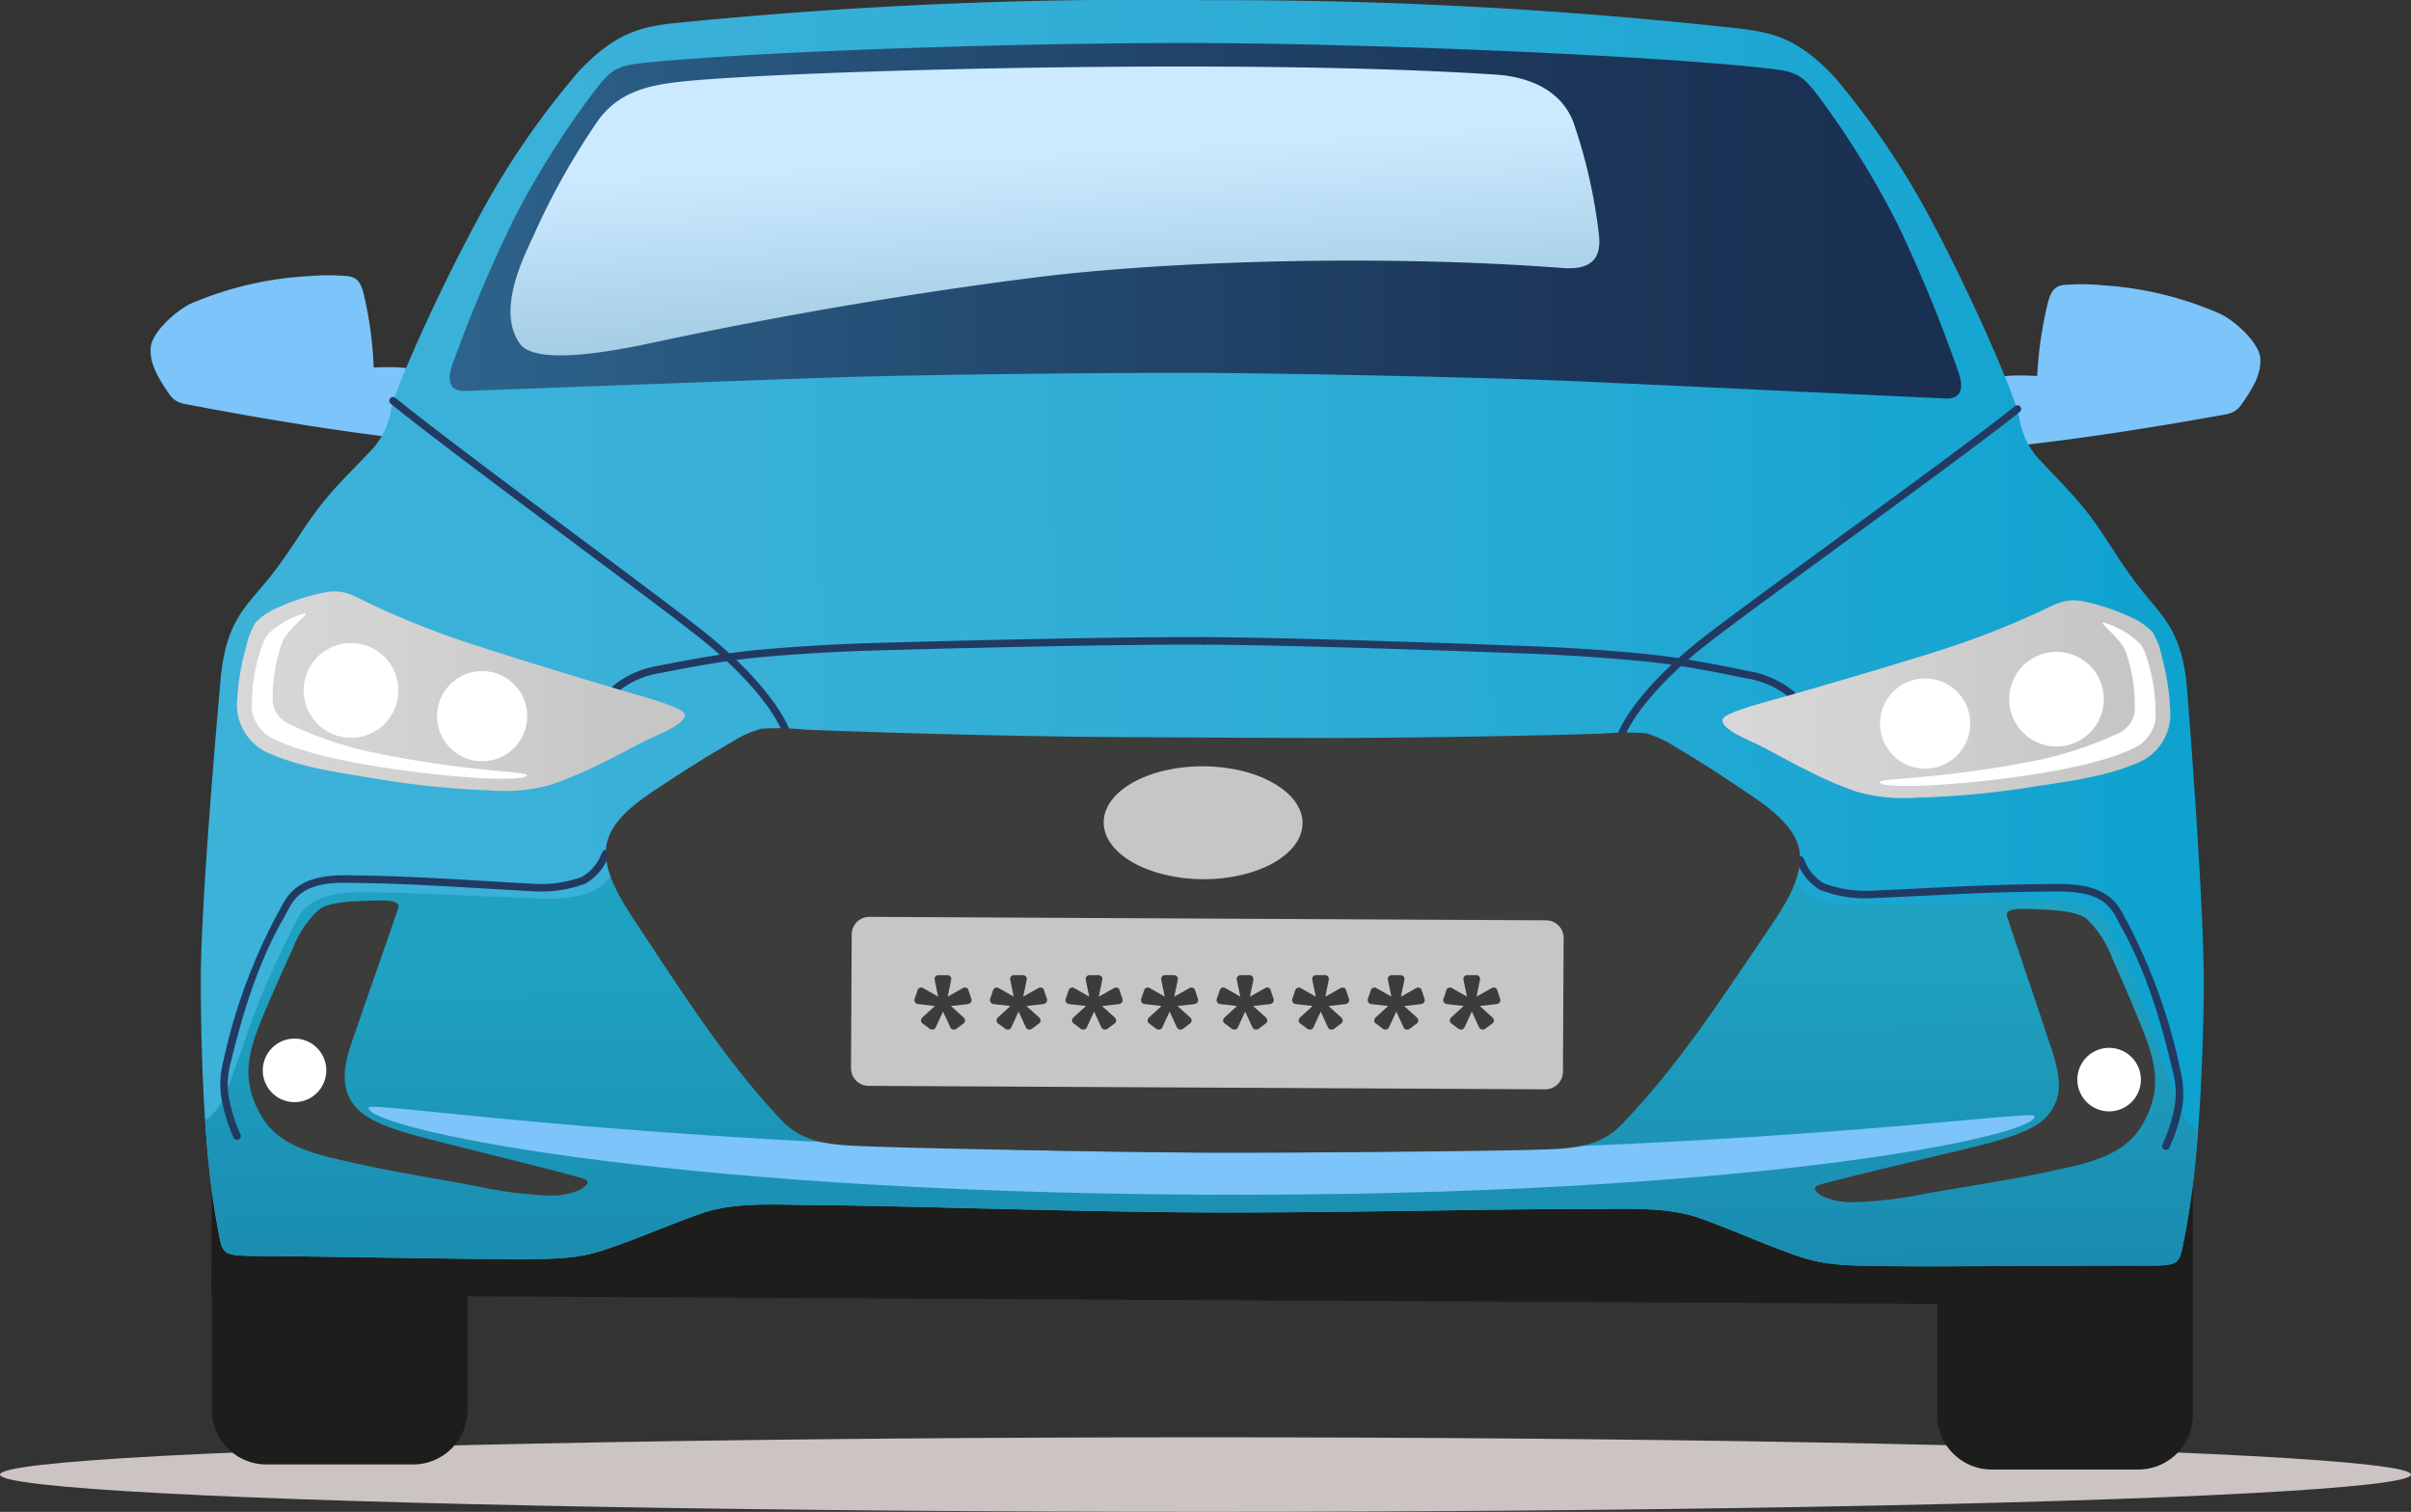 <svg xmlns="http://www.w3.org/2000/svg" xmlns:xlink="http://www.w3.org/1999/xlink" width="227.744" height="142.83" viewBox="0 0 227.744 142.83">
    <rect x="0" y="0" width="227.744" height="142.83" fill="#333333" stroke="none"/>
    <defs>
        <linearGradient id="linear-gradient" x1="-.03" x2="1.161" y1=".695" y2=".685" gradientUnits="objectBoundingBox">
            <stop offset="0" stop-color="#3db2d9"/>
            <stop offset=".251" stop-color="#38b0d8"/>
            <stop offset=".512" stop-color="#2cacd5"/>
            <stop offset=".775" stop-color="#17a5d1"/>
            <stop offset="1" stop-color="#009dcc"/>
        </linearGradient>
        <linearGradient id="linear-gradient-2" x1=".434" x2=".481" y1=".266" y2="1.585" gradientUnits="objectBoundingBox">
            <stop offset="0" stop-color="#1fa1c2"/>
            <stop offset=".6" stop-color="#198aae"/>
            <stop offset="1" stop-color="#1782a6"/>
        </linearGradient>
        <linearGradient id="linear-gradient-3" x1="-.135" x2=".865" y1="1.704" y2="1.704" gradientUnits="objectBoundingBox">
            <stop offset="0" stop-color="#dadada"/>
            <stop offset=".552" stop-color="#d1d1d1"/>
            <stop offset="1" stop-color="#c6c6c6"/>
        </linearGradient>
        <linearGradient id="linear-gradient-4" x1="-.135" x2=".865" y1="1.733" y2="1.733" xlink:href="#linear-gradient-3"/>
        <linearGradient id="linear-gradient-5" x1="-.041" x2=".959" y1="1.175" y2="1.175" gradientUnits="objectBoundingBox">
            <stop offset="0" stop-color="#2e668f"/>
            <stop offset=".362" stop-color="#244d73"/>
            <stop offset=".757" stop-color="#1c375a"/>
            <stop offset="1" stop-color="#1a3052"/>
        </linearGradient>
        <linearGradient id="linear-gradient-6" x1=".216" x2=".646" y1=".365" y2="2.413" gradientUnits="objectBoundingBox">
            <stop offset="0" stop-color="#cceaff"/>
            <stop offset="1" stop-color="#357b97"/>
        </linearGradient>
        <style>
            .cls-2{fill:#1d1d1b}.cls-3{fill:#7cc4f9}.cls-6{fill:#3c3c3b}.cls-7{fill:#fff}.cls-8{fill:#223a61}.cls-9{fill:#c6c6c6}
        </style>
    </defs>
    <g id="Group_10787" transform="translate(15.452 -.097)">
        <ellipse id="Ellipse_1510" cx="113.872" cy="3.523" fill="#ccc3c3" rx="113.872" ry="3.523" transform="translate(-15.452 135.88)"/>
        <path id="Rectangle_15419" d="M0 0h24.139v21.715a5.147 5.147 0 0 1-5.147 5.147H5.147A5.147 5.147 0 0 1 0 21.715V0z" class="cls-2" transform="translate(4.571 111.585)"/>
        <path id="Rectangle_15420" d="M5.147 0h13.845a5.147 5.147 0 0 1 5.147 5.147v21.716H0V5.147A5.147 5.147 0 0 1 5.147 0z" class="cls-2" transform="rotate(-180 95.839 69.462)"/>
        <path id="Rectangle_15421" d="M0 0H186.899V10.857H0z" class="cls-2" transform="rotate(-179.707 95.864 61.454)"/>
        <path id="Path_26544" d="M595.534 531.248c.119-1.4-3.565-1.149-4.769-1.134a36.152 36.152 0 0 0-.914-6.823c-.241-.976-.5-1.69-1.556-1.8a20.124 20.124 0 0 0-3.583-.006 32.641 32.641 0 0 0-11.2 2.594c-1.33.615-3.731 2.685-3.816 4.218-.087 1.567.813 2.944 1.729 4.3.616.91 1.32.936 2.342 1.13 5.428 1.032 12.33 2.222 19.178 3.047.985.119 1.467-.006 1.7-.811a26 26 0 0 0 .889-4.715z" class="cls-3" transform="translate(-570.919 -495.306)"/>
        <path id="Path_26545" d="M814.8 537.071c.225.807.706.937 1.692.829 6.857-.755 13.77-1.874 19.209-2.851 1.025-.184 1.728-.2 2.354-1.106.931-1.344 1.844-2.712 1.773-4.28-.069-1.534-2.448-3.629-3.772-4.257a32.647 32.647 0 0 0-11.168-2.708 20.19 20.19 0 0 0-3.583-.031c-1.056.1-1.323.809-1.573 1.782a36.08 36.08 0 0 0-.983 6.813c-1.2-.028-4.885-.313-4.781 1.085a25.928 25.928 0 0 0 .832 4.724z" class="cls-3" transform="translate(-641.763 -495.652)"/>
        <path id="Path_26546" fill="url(#linear-gradient)" d="M764 549.978c-.415-5.445-2.283-6.922-4.241-9.369-2.234-2.792-3.148-4.734-4.963-7.125-1.646-2.168-3.263-3.648-5.03-5.6a7.485 7.485 0 0 1-1.623-3.646c-.361-2-4.415-11.394-8.467-18.947a77 77 0 0 0-8.941-13.18c-3.31-3.567-5.681-4.235-8.866-4.616a441.325 441.325 0 0 0-50.424-2.7 441.292 441.292 0 0 0-50.445 2.18c-3.189.349-5.567.993-8.913 4.525a77.009 77.009 0 0 0-9.075 13.088c-4.129 7.51-8.279 16.864-8.66 18.859a7.5 7.5 0 0 1-1.661 3.63c-1.787 1.935-3.419 3.4-5.087 5.55-1.84 2.373-2.773 4.305-5.036 7.074-1.983 2.427-3.866 3.885-4.337 9.326-.3 3.479-1.9 21.379-1.863 28.73.032 7.1.322 16.439 1.627 23.186.461 2.384.3 2.471 3.847 2.49 3.772.019 17.587.258 21.166.282 7.063.048 8.8.068 11.836-.977 3.269-1.127 5.663-2.224 8.893-3.35 3.169-1.105 7.23-.777 10.8-.758 7.573.038 23.811.623 36.324.688s28.756-.356 36.328-.317c3.573.018 7.636-.269 10.794.869 3.218 1.159 5.6 2.281 8.859 3.441 3.02 1.076 4.761 1.073 11.825 1.1 3.578.012 17.395-.085 21.167-.066 3.549.018 3.387-.071 3.873-2.45 1.374-6.733 1.759-16.07 1.864-23.168.106-7.351-1.305-25.267-1.571-28.749z" transform="translate(-572.853 -484.681)"/>
        <path id="Path_26547" fill="url(#linear-gradient-2)" d="M763.318 622.319c-1.1-2.934-1.933-5.727-3.032-8.668-.844-2.269-2.461-5.756-3.568-7.947-1.47-2.907-5.236-2.7-8.188-2.667-3.238.031-11.382.355-14.579.413-2.929.053-6.566-.078-7.568-3.788l-55.187-.282-55.187-.282c-1.04 3.7-4.679 3.793-7.607 3.71-3.2-.09-11.336-.5-14.574-.562-2.952-.058-6.716-.308-8.215 2.584-1.13 2.179-2.782 5.648-3.65 7.909-1.13 2.93-1.987 5.714-3.12 8.637a5.359 5.359 0 0 1-1.9 2.4 87.015 87.015 0 0 0 1.222 10.322c.46 2.381.3 2.469 3.846 2.487 3.773.019 17.589.26 21.167.282 7.064.05 8.8.07 11.837-.976 3.268-1.126 5.663-2.225 8.892-3.352 3.169-1.1 7.228-.776 10.8-.757 7.572.039 23.81.626 36.323.69 12.513.064 28.756-.357 36.328-.318 3.575.018 7.637-.266 10.794.868 3.218 1.16 5.6 2.283 8.857 3.443 3.022 1.077 4.762 1.075 11.827 1.1 3.578.015 17.395-.085 21.168-.065 3.55.018 3.387-.071 3.871-2.447a86.883 86.883 0 0 0 1.327-10.309 5.354 5.354 0 0 1-1.884-2.425z" transform="translate(-573.019 -517.838)"/>
        <path id="Path_26548" d="M614.2 630.828c-3.987-1.13-14.6-3.667-16.367-4.21-1.505-.464-3.632-1.116-4.776-2.273-2.37-2.4-.812-5.581.074-8.258.6-1.817 3.551-10.124 3.732-10.789.229-.843-1.5-.721-3.606-.64-1.256.048-3.072.161-3.924.838a9.693 9.693 0 0 0-2.442 3.668c-.886 1.908-2.018 4.482-2.808 6.364-1.46 3.479-2.109 6.126-.125 9.478 1.7 2.878 5.129 3.564 8.16 4.265 4.118.952 8.29 1.587 12.434 2.378a37.774 37.774 0 0 0 6.466.818 6.671 6.671 0 0 0 3.019-.537c.792-.462 1.018-.861.163-1.102z" class="cls-6" transform="translate(-574.695 -519.434)"/>
        <path id="Path_26549" d="M590.614 626a3 3 0 1 1-2.987-3.018 3 3 0 0 1 2.987 3.018z" class="cls-7" transform="translate(-575.244 -524.765)"/>
        <path id="Path_26550" d="M791.827 632.856a6.673 6.673 0 0 0 3.014.567 37.782 37.782 0 0 0 6.474-.752c4.153-.749 8.331-1.341 12.458-2.251 3.039-.67 6.469-1.321 8.2-4.182 2.019-3.33 1.4-5.985-.028-9.478-.77-1.891-1.876-4.477-2.743-6.393a9.7 9.7 0 0 0-2.4-3.693c-.845-.685-2.659-.816-3.915-.878-2.1-.1-3.833-.242-3.612.6.174.666 3.038 9 3.621 10.826.859 2.685 2.383 5.886-.011 8.258-1.156 1.144-3.289 1.775-4.8 2.223-1.769.525-12.409 2.954-16.409 4.043-.853.238-.632.638.151 1.11z" class="cls-6" transform="translate(-635.142 -519.758)"/>
        <path id="Path_26551" d="M826.043 627.2a3 3 0 1 0 3.018-2.987 3 3 0 0 0-3.018 2.987z" class="cls-7" transform="translate(-645.268 -525.123)"/>
        <path id="Path_26552" d="M756.058 632.915c-.21-.665-28.782 3.719-78.689 3.464s-78.432-4.931-78.65-4.268c-.6 1.831 26.771 7.976 78.63 8.241 51.859.266 79.292-5.6 78.709-7.437z" class="cls-3" transform="translate(-579.334 -527.394)"/>
        <g id="Group_10786" transform="translate(5.359 37.599)">
            <g id="Group_10780" transform="translate(92.569 22.688)">
                <path id="Path_26553" d="M765.228 575.341a.358.358 0 0 1-.232-.087 8.346 8.346 0 0 0-4-1.788c-2.52-.524-5.2-1.055-7.767-1.394-2.261-.3-7.372-.731-11.683-.906-5.367-.219-22.737-.853-31.843-.9a.355.355 0 0 1 0-.71c9.118.047 26.5.681 31.869.9 4.331.176 9.47.61 11.747.911 2.586.342 5.286.876 7.818 1.4a9.146 9.146 0 0 1 4.322 1.948.355.355 0 0 1-.236.623z" class="cls-8" transform="translate(-709.351 -569.556)"/>
            </g>
            <g id="Group_10781" transform="translate(148.865 43.37)">
                <path id="Path_26554" d="M823.563 626.432a.345.345 0 0 1-.143-.031.355.355 0 0 1-.178-.469 15.6 15.6 0 0 0 1.176-3.774 7.89 7.89 0 0 0-.163-2.929c-.734-3.084-2.1-8.825-4.837-13.7-.1-.177-.195-.362-.29-.55-.735-1.436-1.5-2.919-5.519-2.94h-.065c-4.765 0-8.719.19-12.906.4-1.526.075-3.073.151-4.687.219a11.863 11.863 0 0 1-5.053-.772 5.021 5.021 0 0 1-2.1-2.467l-.109-.212a.355.355 0 0 1 .63-.327l.111.214a4.388 4.388 0 0 0 1.8 2.16 11.326 11.326 0 0 0 4.7.694c1.611-.067 3.157-.143 4.681-.219 4.2-.207 8.16-.4 12.943-.4h.065c4.458.023 5.4 1.853 6.15 3.326.092.18.182.356.278.526a53.352 53.352 0 0 1 4.909 13.88 8.65 8.65 0 0 1 .178 3.171 16.166 16.166 0 0 1-1.234 3.987.355.355 0 0 1-.337.213z" class="cls-8" transform="translate(-788.645 -598.686)"/>
            </g>
            <g id="Group_10782" transform="translate(0 42.793)">
                <path id="Path_26555" d="M580.544 625.264a.355.355 0 0 1-.324-.212 16.153 16.153 0 0 1-1.193-4 8.657 8.657 0 0 1 .211-3.169 53.332 53.332 0 0 1 5.051-13.829c.1-.168.189-.344.283-.523.77-1.464 1.727-3.286 6.184-3.263h.065c4.782.043 8.744.279 12.938.529 1.524.091 3.068.182 4.679.266a11.328 11.328 0 0 0 4.7-.646 4.386 4.386 0 0 0 1.819-2.14l.113-.214a.355.355 0 1 1 .627.333l-.111.211a5.017 5.017 0 0 1-2.127 2.444 11.814 11.814 0 0 1-5.061.721c-1.613-.084-3.159-.176-4.685-.267-4.184-.249-8.137-.484-12.9-.528h-.065c-4.023-.021-4.8 1.455-5.548 2.883-.1.188-.195.371-.3.547-2.786 4.843-4.211 10.569-4.976 13.646a7.856 7.856 0 0 0-.193 2.926 15.4 15.4 0 0 0 1.137 3.786.354.354 0 0 1-.183.467.345.345 0 0 1-.141.032z" class="cls-8" transform="translate(-578.967 -597.874)"/>
            </g>
            <g id="Group_10783" transform="translate(132.057 .785)">
                <path id="Path_26556" d="M765.324 570.021a.362.362 0 0 1-.144-.031.356.356 0 0 1-.177-.47c1.119-2.467 3.972-5.68 7.629-8.594 1.964-1.565 7.088-5.308 12.511-9.271 6.537-4.777 13.945-10.191 17.3-12.871a.355.355 0 0 1 .443.555c-3.37 2.69-10.784 8.108-17.327 12.889-5.418 3.959-10.534 7.7-12.488 9.255-3.575 2.847-6.35 5.962-7.425 8.331a.355.355 0 0 1-.322.207z" class="cls-8" transform="translate(-764.971 -538.705)"/>
            </g>
            <g id="Group_10784" transform="translate(15.967)">
                <path id="Path_26557" d="M638.835 569.3a.355.355 0 0 1-.323-.212c-1.05-2.38-3.794-5.522-7.339-8.407-1.938-1.576-7.015-5.367-12.391-9.38-6.493-4.848-13.854-10.343-17.2-13.068a.355.355 0 1 1 .449-.55c3.33 2.715 10.684 8.205 17.172 13.049 5.382 4.018 10.465 7.813 12.414 9.4 3.628 2.952 6.447 6.193 7.541 8.672a.355.355 0 0 1-.181.468.365.365 0 0 1-.142.028z" class="cls-8" transform="translate(-601.456 -537.6)"/>
            </g>
            <g id="Group_10785" transform="translate(36.995 22.684)">
                <path id="Path_26558" d="M631.429 574.771a.355.355 0 0 1-.229-.625 9.133 9.133 0 0 1 4.341-1.9c2.537-.5 5.243-1.007 7.832-1.323 2.28-.278 7.423-.659 11.756-.791 5.372-.163 22.759-.621 31.876-.574a.355.355 0 1 1 0 .71c-9.106-.047-26.482.41-31.851.574-4.313.131-9.428.51-11.692.786-2.566.313-5.257.816-7.781 1.315a8.342 8.342 0 0 0-4.017 1.747.358.358 0 0 1-.235.081z" class="cls-8" transform="translate(-631.075 -569.551)"/>
            </g>
        </g>
        <path id="Path_26559" d="M742.933 592.9c-.674-2.539-3.71-4.353-6.026-5.916-1.765-1.192-3.713-2.43-5.617-3.543a10.241 10.241 0 0 0-2.794-1.3 24.861 24.861 0 0 0-4.115.042c-4.348.128-7.94.205-12.29.278s-8.7.116-13.048.132c-2.209.008-8.54-.025-12.322-.044s-10.114-.051-12.321-.082q-6.525-.091-13.047-.266c-4.349-.116-7.939-.231-12.286-.4a24.9 24.9 0 0 0-4.114-.084 10.235 10.235 0 0 0-2.809 1.267c-1.915 1.093-3.875 2.311-5.652 3.484-2.331 1.54-5.386 3.323-6.086 5.854-.75 2.716 1.62 6.077 3 8.167 4.286 6.471 8.258 12.726 13.492 18.255 2.21 2.335 5.324 2.307 8.294 2.431 4.036.167 21.284.512 31.325.587 10.04.027 27.291-.141 31.329-.267 2.971-.093 6.085-.033 8.319-2.346 5.289-5.475 9.325-11.69 13.677-18.116 1.408-2.077 3.814-5.414 3.091-8.133z" class="cls-6" transform="translate(-588.485 -512.775)"/>
        <path id="Rectangle_15422" d="M1.666 0h63.916a1.667 1.667 0 0 1 1.667 1.667V14.3a1.667 1.667 0 0 1-1.667 1.667H1.667A1.667 1.667 0 0 1 0 14.3V1.666A1.666 1.666 0 0 1 1.666 0z" class="cls-9" transform="rotate(.293 -16922.316 12755.752)"/>
        <path id="Path_26560" fill="url(#linear-gradient-3)" d="M781.905 578.159c1.644.792 3.319 1.792 5 2.6a35.952 35.952 0 0 0 4.628 1.991 16.376 16.376 0 0 0 5.675.55 82.714 82.714 0 0 0 10.625-.972c3.232-.508 6.973-.944 10-2.224a4.984 4.984 0 0 0 3.286-5.188 22.9 22.9 0 0 0-.792-4.946 7.134 7.134 0 0 0-.853-2.283 6.175 6.175 0 0 0-2.115-1.452 20.571 20.571 0 0 0-4.3-1.451c-1.683-.367-2.6.134-4.072.852a80.649 80.649 0 0 1-10.448 4.014c-3.519 1.118-10.545 3.185-14.31 4.241-2.094.586-5.132 1.4-5.365 1.989-.34.875 2.494 2.02 3.041 2.279z" transform="translate(-631.578 -507.85)"/>
        <circle id="Ellipse_1507" cx="4.473" cy="4.473" r="4.473" class="cls-7" transform="rotate(-10.833 416.869 -883.978)"/>
        <path id="Path_26561" d="M808.31 579.339a4.26 4.26 0 1 1-4.238-4.282 4.259 4.259 0 0 1 4.238 4.282z" class="cls-7" transform="translate(-637.653 -510.865)"/>
        <path id="Path_26562" d="M824.736 570.281a2.711 2.711 0 0 0-.837-1.062 8.256 8.256 0 0 0-3.014-1.611c-.528-.015 1.653 1.493 2.12 2.806a15.913 15.913 0 0 1 .83 5.513 2.672 2.672 0 0 1-1.7 2.217 34.82 34.82 0 0 1-7.936 2.57 103.025 103.025 0 0 1-10.992 1.534c-1.888.175-3.569.246-3.467.479.173.393 3.38.363 4.878.26a100.012 100.012 0 0 0 11.791-1.389c2.359-.447 5.849-1.217 7.9-2.43a3.771 3.771 0 0 0 1.475-2.256 16.739 16.739 0 0 0-1.048-6.631z" class="cls-7" transform="translate(-637.637 -508.705)"/>
        <ellipse id="Ellipse_1508" cx="5.334" cy="9.393" class="cls-9" rx="5.334" ry="9.393" transform="rotate(-89.707 86.155 -3.06)"/>
        <path id="Path_26563" fill="url(#linear-gradient-4)" d="M623.457 575.035c-.227-.589-3.257-1.436-5.344-2.044-3.754-1.094-10.758-3.233-14.266-4.387a80.649 80.649 0 0 1-10.407-4.121c-1.466-.733-2.376-1.244-4.063-.894a20.569 20.569 0 0 0-4.311 1.411 6.181 6.181 0 0 0-2.13 1.43 7.121 7.121 0 0 0-.877 2.273 22.889 22.889 0 0 0-.842 4.937 4.986 4.986 0 0 0 3.232 5.222c3.015 1.311 6.752 1.785 9.979 2.327a82.76 82.76 0 0 0 10.614 1.081 16.39 16.39 0 0 0 5.68-.492 36.156 36.156 0 0 0 4.649-1.944c1.69-.79 3.376-1.773 5.027-2.548.55-.261 3.396-1.373 3.059-2.251z" transform="translate(-574.257 -507.507)"/>
        <path id="Path_26564" d="M590.063 574.8a4.473 4.473 0 1 0 4.5-4.449 4.472 4.472 0 0 0-4.5 4.449z" class="cls-7" transform="translate(-576.826 -509.501)"/>
        <circle id="Ellipse_1509" cx="4.26" cy="4.26" r="4.26" class="cls-7" transform="rotate(-84.362 52.212 21.753)"/>
        <path id="Path_26565" d="M583.165 575.638a3.769 3.769 0 0 0 1.453 2.271c2.038 1.233 5.521 2.04 7.875 2.51a100.175 100.175 0 0 0 11.777 1.509c1.5.119 4.7.18 4.88-.21.1-.231-1.575-.32-3.462-.514a103.042 103.042 0 0 1-10.977-1.647 34.823 34.823 0 0 1-7.908-2.651 2.67 2.67 0 0 1-1.68-2.234 15.9 15.9 0 0 1 .886-5.5c.48-1.309 2.677-2.794 2.148-2.785a8.251 8.251 0 0 0-3.03 1.58 2.714 2.714 0 0 0-.848 1.053 16.751 16.751 0 0 0-1.114 6.618z" class="cls-7" transform="translate(-574.818 -508.35)"/>
        <path id="Path_26566" fill="url(#linear-gradient-5)" d="M751.937 521.413a136.527 136.527 0 0 0-5.677-13.785 82.9 82.9 0 0 0-7.482-12.094c-1.624-2.152-2.158-2.352-5.1-2.67-11.264-1.215-36.611-2.273-52.644-2.355s-41.39.717-52.665 1.817c-2.951.288-3.487.483-5.132 2.618a82.766 82.766 0 0 0-7.605 12.016 136.413 136.413 0 0 0-5.818 13.726c-.482 1.271-.662 2.741 1.12 2.683 3.528-.115 27.912-1.044 35.239-1.284 8.118-.267 26.952-.459 34.7-.419s26.581.424 34.7.774c7.324.316 31.7 1.494 35.224 1.644 1.774.077 1.609-1.394 1.14-2.671z" transform="translate(-582.458 -486.342)"/>
        <path id="Path_26567" fill="url(#linear-gradient-6)" d="M717.965 498.858c-1.416-3.631-5.326-4.331-7.269-4.46-24.131-1.6-67.431-.359-76.962.657-3.235.345-5.85.985-7.813 3.569a68.166 68.166 0 0 0-6.247 11.154c-1.356 2.832-3.224 7.166-1.227 10.019 1.545 2.207 9.4.609 12.872-.138 10.628-2.285 23.636-4.567 35.749-6.092 13.32-1.677 33.912-2.134 49.88-.9 2.921.226 3.6-1.109 3.465-2.912a49.986 49.986 0 0 0-2.448-10.897z" transform="translate(-584.805 -487.249)"/>
        <g id="Group_10788" transform="translate(-.304 -.32)">
            <path id="Path_26568" d="M-26.928-7.12a.323.323 0 0 1-.144-.288.344.344 0 0 1 .064-.192q0-.016.1-.112l1.152-1.056-1.568-.176-.128-.032a.285.285 0 0 1-.192-.176.336.336 0 0 1-.048-.176.3.3 0 0 1 .016-.1l.288-.848a.285.285 0 0 1 .176-.192.336.336 0 0 1 .176-.048.263.263 0 0 1 .08.016l.128.064 1.376.784-.32-1.552-.016-.128a.348.348 0 0 1 .1-.24.327.327 0 0 1 .248-.112h.88a.327.327 0 0 1 .248.112.348.348 0 0 1 .1.24l-.016.128-.32 1.552 1.392-.784.128-.064a.178.178 0 0 1 .08-.016.434.434 0 0 1 .232.064.24.24 0 0 1 .12.176l.288.848.016.1a.374.374 0 0 1-.072.216.331.331 0 0 1-.184.136l-.112.032-1.584.176 1.168 1.056q.1.1.1.112a.344.344 0 0 1 .064.192.323.323 0 0 1-.144.288l-.7.528a.459.459 0 0 1-.208.048.312.312 0 0 1-.288-.128.046.046 0 0 0-.016-.032.37.37 0 0 1-.048-.08l-.672-1.456-.672 1.456a.37.37 0 0 1-.048.08.046.046 0 0 0-.016.032.312.312 0 0 1-.288.128.459.459 0 0 1-.208-.048zm7.136 0a.323.323 0 0 1-.144-.288.344.344 0 0 1 .064-.192q0-.016.1-.112l1.152-1.056-1.568-.176-.128-.032a.285.285 0 0 1-.192-.176.336.336 0 0 1-.048-.176.3.3 0 0 1 .016-.1l.288-.848a.285.285 0 0 1 .176-.192.336.336 0 0 1 .176-.048.263.263 0 0 1 .08.016l.128.064 1.376.784-.32-1.552-.016-.128a.348.348 0 0 1 .1-.24.327.327 0 0 1 .248-.112h.88a.327.327 0 0 1 .248.112.348.348 0 0 1 .1.24l-.016.128-.32 1.552 1.392-.784.128-.064a.178.178 0 0 1 .08-.016.434.434 0 0 1 .232.064.24.24 0 0 1 .12.176l.288.848.016.1a.374.374 0 0 1-.072.216.331.331 0 0 1-.184.136l-.112.032-1.584.176 1.168 1.056q.1.1.1.112a.344.344 0 0 1 .064.192.323.323 0 0 1-.144.288l-.7.528a.459.459 0 0 1-.208.048.312.312 0 0 1-.288-.128.046.046 0 0 0-.016-.032.37.37 0 0 1-.048-.08l-.672-1.456-.672 1.456a.37.37 0 0 1-.048.08.046.046 0 0 0-.016.032.312.312 0 0 1-.288.128.459.459 0 0 1-.208-.048zm7.136 0a.323.323 0 0 1-.144-.288.344.344 0 0 1 .064-.192q0-.016.1-.112l1.152-1.056-1.568-.176-.128-.032a.285.285 0 0 1-.192-.176.336.336 0 0 1-.048-.176.3.3 0 0 1 .016-.1l.288-.848a.285.285 0 0 1 .176-.192.336.336 0 0 1 .176-.048.263.263 0 0 1 .08.016l.128.064 1.376.784-.32-1.548-.016-.128a.348.348 0 0 1 .1-.24.327.327 0 0 1 .248-.112h.88a.327.327 0 0 1 .248.112.348.348 0 0 1 .1.24l-.016.128-.32 1.552 1.392-.784.128-.064a.178.178 0 0 1 .08-.016.434.434 0 0 1 .232.064.24.24 0 0 1 .12.176l.288.848.016.1a.374.374 0 0 1-.072.216.331.331 0 0 1-.184.136l-.112.032-1.584.176L-8.8-7.712q.1.1.1.112a.344.344 0 0 1 .064.192.323.323 0 0 1-.144.288l-.7.528a.459.459 0 0 1-.208.048.312.312 0 0 1-.288-.128A.046.046 0 0 0-10-6.7a.37.37 0 0 1-.048-.08l-.672-1.46-.672 1.456a.37.37 0 0 1-.048.08.046.046 0 0 0-.016.032.312.312 0 0 1-.288.128.459.459 0 0 1-.208-.048zm7.136 0a.323.323 0 0 1-.144-.288A.344.344 0 0 1-5.6-7.6q0-.016.1-.112l1.152-1.056-1.572-.176-.128-.032a.285.285 0 0 1-.192-.176.336.336 0 0 1-.048-.176.3.3 0 0 1 .016-.1l.288-.848a.285.285 0 0 1 .176-.192.336.336 0 0 1 .176-.048.263.263 0 0 1 .08.016l.128.064 1.376.784-.32-1.552-.016-.128a.348.348 0 0 1 .1-.24.327.327 0 0 1 .248-.112h.88a.327.327 0 0 1 .248.112.348.348 0 0 1 .1.24l-.016.128-.32 1.552 1.392-.784.128-.064a.178.178 0 0 1 .08-.016.434.434 0 0 1 .232.064.24.24 0 0 1 .12.176l.288.848.016.1a.374.374 0 0 1-.072.216.331.331 0 0 1-.184.136l-.112.032-1.584.176 1.168 1.056q.1.1.1.112a.344.344 0 0 1 .064.192.323.323 0 0 1-.144.288l-.7.528a.459.459 0 0 1-.208.048.312.312 0 0 1-.288-.128.046.046 0 0 0-.016-.028.37.37 0 0 1-.048-.08l-.672-1.46-.672 1.456A.37.37 0 0 1-4.3-6.7a.046.046 0 0 0-.016.032.312.312 0 0 1-.288.128.459.459 0 0 1-.208-.048zm7.136 0a.323.323 0 0 1-.144-.288.344.344 0 0 1 .064-.192q0-.016.1-.112l1.148-1.056-1.568-.176-.128-.032A.285.285 0 0 1 .9-9.152a.336.336 0 0 1-.048-.176.3.3 0 0 1 .016-.1l.288-.848a.285.285 0 0 1 .176-.192.336.336 0 0 1 .176-.048.263.263 0 0 1 .08.016l.128.064 1.376.784-.324-1.548-.016-.128a.348.348 0 0 1 .1-.24.327.327 0 0 1 .248-.112h.88a.327.327 0 0 1 .248.112.348.348 0 0 1 .1.24l-.008.128L4-9.648l1.392-.784.128-.068a.178.178 0 0 1 .08-.016.434.434 0 0 1 .232.064.24.24 0 0 1 .12.176l.288.848.016.1a.374.374 0 0 1-.072.216.331.331 0 0 1-.184.136l-.112.032-1.588.176 1.172 1.056q.1.1.1.112a.344.344 0 0 1 .064.192.323.323 0 0 1-.144.288l-.7.528a.459.459 0 0 1-.208.048.312.312 0 0 1-.288-.128.046.046 0 0 0-.024-.028.37.37 0 0 1-.048-.08l-.672-1.46-.672 1.456a.37.37 0 0 1-.048.08.046.046 0 0 0-.016.032.312.312 0 0 1-.288.128.459.459 0 0 1-.208-.048zm7.136 0a.323.323 0 0 1-.144-.288.344.344 0 0 1 .064-.192q0-.016.1-.112L9.92-8.768l-1.568-.176-.128-.032a.285.285 0 0 1-.192-.176.336.336 0 0 1-.048-.176A.3.3 0 0 1 8-9.424l.288-.848a.285.285 0 0 1 .176-.192.336.336 0 0 1 .176-.048.263.263 0 0 1 .08.016l.128.064 1.376.784L9.9-11.2l-.016-.128a.348.348 0 0 1 .1-.24.327.327 0 0 1 .248-.112h.88a.327.327 0 0 1 .248.112.348.348 0 0 1 .1.24l-.016.128-.32 1.552 1.392-.784.128-.064a.178.178 0 0 1 .08-.016.434.434 0 0 1 .232.064.24.24 0 0 1 .12.176l.288.848.016.1a.374.374 0 0 1-.072.216.331.331 0 0 1-.184.136l-.112.032-1.584.176 1.168 1.056q.1.1.1.112a.344.344 0 0 1 .064.192.323.323 0 0 1-.144.288l-.7.528a.459.459 0 0 1-.208.048.312.312 0 0 1-.288-.128.046.046 0 0 0-.016-.032.37.37 0 0 1-.048-.08l-.668-1.46-.672 1.456a.37.37 0 0 1-.048.08.046.046 0 0 0-.016.032.312.312 0 0 1-.288.128.459.459 0 0 1-.208-.048zm7.136 0a.323.323 0 0 1-.144-.288.344.344 0 0 1 .064-.192q0-.016.1-.112l1.152-1.056-1.568-.176-.128-.032a.285.285 0 0 1-.192-.176.336.336 0 0 1-.048-.176.3.3 0 0 1 .016-.1l.288-.848a.285.285 0 0 1 .176-.192.336.336 0 0 1 .176-.048.263.263 0 0 1 .08.016l.128.064 1.376.784-.324-1.548-.016-.128a.348.348 0 0 1 .1-.24.327.327 0 0 1 .248-.112h.88a.327.327 0 0 1 .248.112.348.348 0 0 1 .1.24l-.016.128-.32 1.552 1.392-.784.128-.064a.178.178 0 0 1 .08-.016.434.434 0 0 1 .232.064.24.24 0 0 1 .12.176l.288.848.016.1a.374.374 0 0 1-.072.216.331.331 0 0 1-.184.136l-.112.032-1.584.176 1.168 1.056q.1.1.1.112a.344.344 0 0 1 .064.192.323.323 0 0 1-.144.288l-.7.528a.459.459 0 0 1-.208.048.312.312 0 0 1-.288-.128.046.046 0 0 0-.016-.032.37.37 0 0 1-.048-.08l-.672-1.46-.672 1.456a.37.37 0 0 1-.048.08.046.046 0 0 0-.016.032.312.312 0 0 1-.288.128.459.459 0 0 1-.208-.048zm7.136 0a.323.323 0 0 1-.144-.288.344.344 0 0 1 .064-.192q0-.016.1-.112l1.152-1.056-1.568-.176-.128-.032a.285.285 0 0 1-.192-.176.336.336 0 0 1-.048-.176.3.3 0 0 1 .016-.1l.288-.848a.285.285 0 0 1 .176-.192.336.336 0 0 1 .176-.048.263.263 0 0 1 .08.016l.128.064 1.376.784-.32-1.552-.016-.128a.348.348 0 0 1 .1-.24.327.327 0 0 1 .248-.112h.88a.327.327 0 0 1 .248.112.348.348 0 0 1 .1.24l-.016.128-.32 1.552 1.392-.784.128-.064a.178.178 0 0 1 .08-.016.434.434 0 0 1 .232.064.24.24 0 0 1 .12.176l.288.848.016.1a.374.374 0 0 1-.072.216.331.331 0 0 1-.184.136l-.112.032-1.584.176 1.172 1.056q.1.1.1.112a.344.344 0 0 1 .064.192.323.323 0 0 1-.144.288l-.7.528a.459.459 0 0 1-.208.048.312.312 0 0 1-.288-.128.046.046 0 0 0-.024-.028.37.37 0 0 1-.048-.08l-.672-1.46-.672 1.456a.37.37 0 0 1-.048.08.046.046 0 0 0-.016.032.312.312 0 0 1-.288.128.459.459 0 0 1-.208-.048z" class="cls-6" transform="translate(98.92 104.222)"/>
        </g>
    </g>
</svg>
